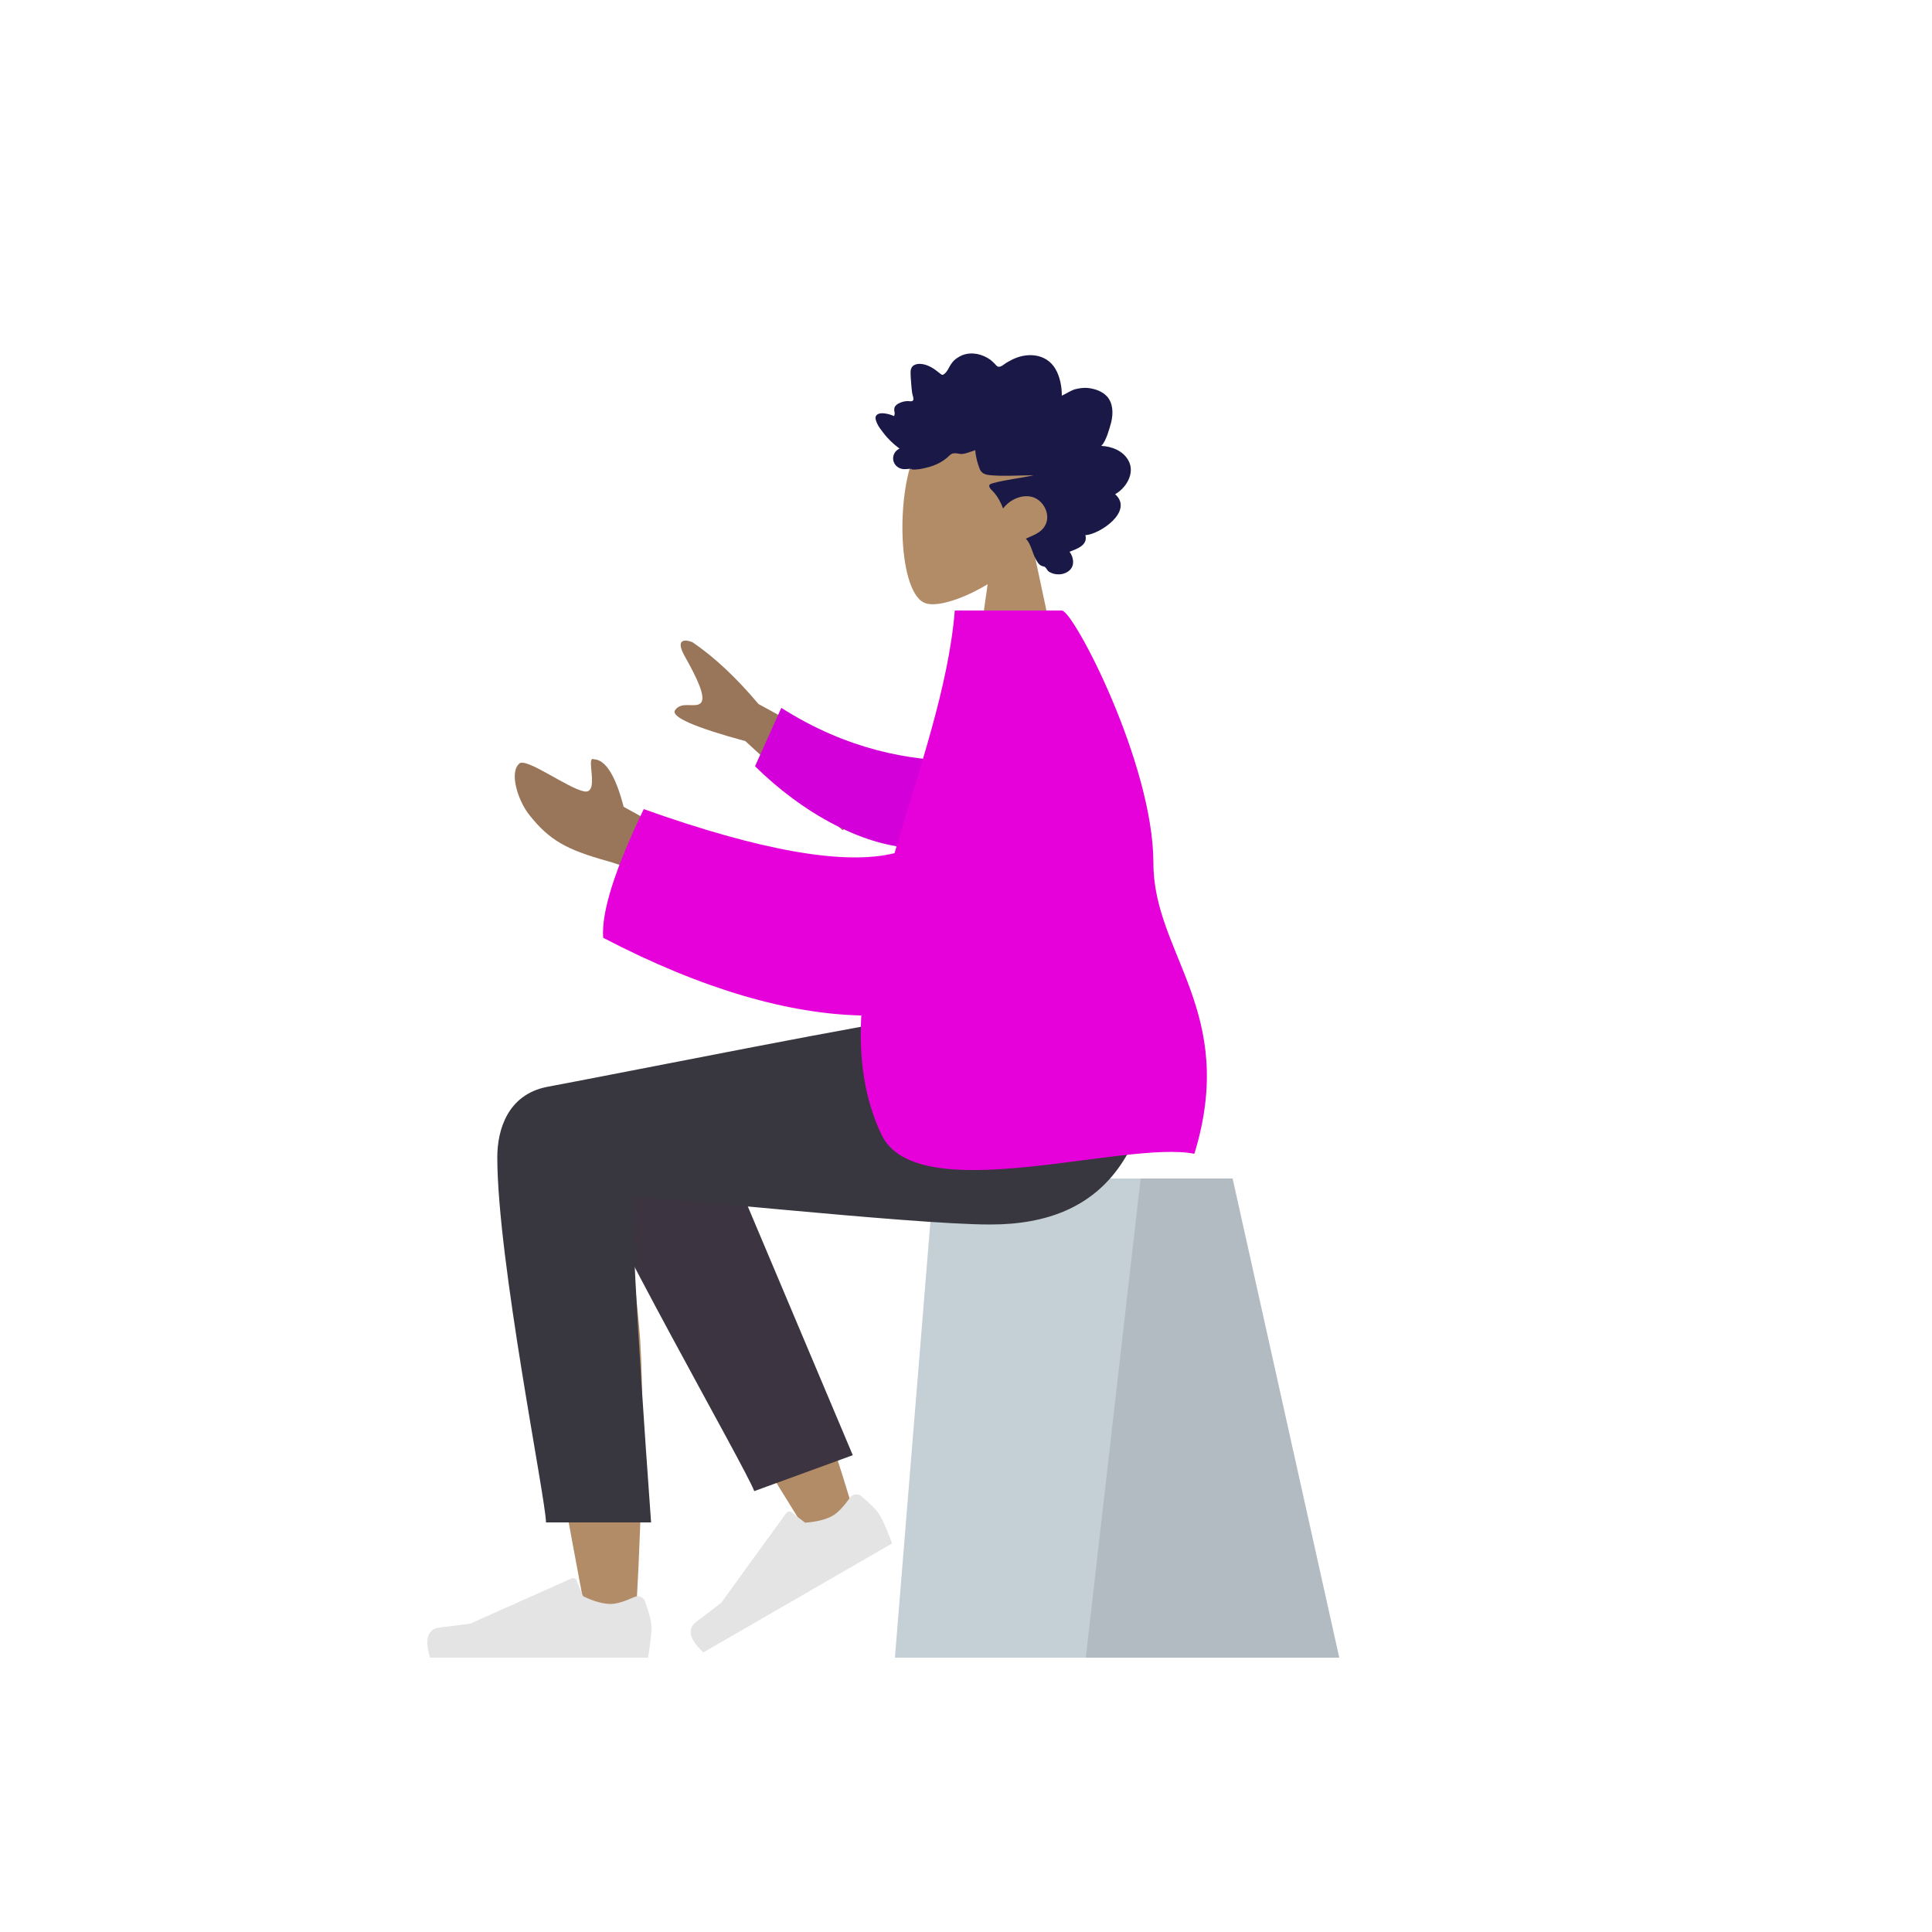 <?xml version="1.0" encoding="utf-8"?>
<!-- Generator: Adobe Illustrator 26.0.2, SVG Export Plug-In . SVG Version: 6.00 Build 0)  -->
<svg version="1.1" id="Layer_1" xmlns="http://www.w3.org/2000/svg" xmlns:xlink="http://www.w3.org/1999/xlink" x="0px" y="0px"
	 viewBox="0 0 500 500" style="enable-background:new 0 0 500 500;" xml:space="preserve">
<style type="text/css">
	.st0{fill-rule:evenodd;clip-rule:evenodd;fill:#B28B67;}
	.st1{fill-rule:evenodd;clip-rule:evenodd;fill:#191847;}
	.st2{fill-rule:evenodd;clip-rule:evenodd;fill:#C5CFD6;}
	.st3{fill-rule:evenodd;clip-rule:evenodd;fill-opacity:0.1;}
	.st4{fill-rule:evenodd;clip-rule:evenodd;fill:#3C3440;}
	.st5{fill-rule:evenodd;clip-rule:evenodd;fill:#E4E4E4;}
	.st6{fill-rule:evenodd;clip-rule:evenodd;fill:#383740;}
	.st7{fill-rule:evenodd;clip-rule:evenodd;fill:#997659;}
	.st8{fill-rule:evenodd;clip-rule:evenodd;fill:#D300D9;}
	.st9{fill-rule:evenodd;clip-rule:evenodd;fill:#E600D9;}
</style>
<g>
	<desc>Created with Sketch.</desc>
	<g id="humaaans_x2F_sitting-2_00000053547273400778205760000006487592032399437739_">
		
			<g id="A-Human_x2F_Sitting_00000167378787457113452090000011914400067832990883_" transform="translate(190, 200.5) scale(-1, 1) translate(-190, -200.5) translate(40, 24)">
			
				<g id="Head_x2F_Front_x2F_Rad_00000183250276484342053770000008595638183674846379_" transform="translate(82, 0)">
				<g id="Head_00000136379912782354650380000016317524458782621110_" transform="translate(54, 31)">
					<path class="st0" d="M-63.3,86.5c-4.6-5.4-7.7-12-7.2-19.5c1.5-21.4,31.3-16.7,37.1-5.9s5.1,38.2-2.4,40.1
						c-3,0.8-9.3-1.1-15.8-5l4.1,28.8h-24L-63.3,86.5z"/>
				</g>
				<path id="hair_00000018936731891918864240000007372808536184249532_" class="st1" d="M-27,91.4c-0.8-0.8-1.2-1.9-1.6-2.9
					c-0.4-1.1-0.7-2.2-1-3.3c-0.5-2.2-0.5-4.8,1.1-6.6c1.3-1.4,3.2-2,5-2.2c1.2-0.1,2.4,0.1,3.5,0.4c1.1,0.4,2.1,1.1,3.2,1.6
					c0-2.4,0.5-5,1.7-7c1.2-2,3.1-3.1,5.2-3.4c2.2-0.3,4.4,0.2,6.4,1.3c0.5,0.3,1,0.5,1.5,0.9c0.4,0.3,0.8,0.6,1.3,0.7
					c0.5,0.1,0.8-0.2,1.1-0.6c0.4-0.4,0.8-0.8,1.3-1.2c2.1-1.5,4.8-2.1,7.2-1.2C9.9,68.3,11,69,11.7,70c0.7,0.9,1.1,2.3,2.1,2.9
					c0.4,0.3,0.7-0.1,1-0.3c0.5-0.4,1-0.8,1.6-1.2c0.8-0.5,1.6-0.9,2.5-1.1c1.3-0.3,3.1-0.2,3.4,1.5c0.1,0.6,0,1.3,0,1.9
					c-0.1,0.9-0.1,1.8-0.2,2.6c-0.1,0.7-0.1,1.3-0.3,2c-0.1,0.3-0.3,1-0.1,1.3c0.2,0.4,1,0.2,1.4,0.2c0.7,0,1.5,0.2,2.1,0.5
					c0.5,0.2,1.1,0.6,1.3,1.2c0.1,0.4,0.1,0.7,0,1.1c-0.1,0.5,0,0.7,0.1,1.1c1-0.5,4.3-1.5,4.8,0.2c0.1,0.6-0.2,1.2-0.4,1.7
					c-0.4,0.9-1,1.6-1.6,2.4c-1.2,1.6-2.6,2.9-4.2,4.1c1.8,0.8,2.3,3.2,0.7,4.6c-0.7,0.6-1.6,0.8-2.5,0.7c-0.3,0-0.8-0.1-1-0.1
					c-0.1,0-0.3,0.1-0.5,0.2c-1.2,0.1-2.6-0.2-3.8-0.5c-2.1-0.5-4.2-1.5-5.8-3.1c-0.4-0.4-0.8-0.6-1.4-0.6c-0.5,0-1,0.1-1.5,0.2
					c-1.3,0-2.5-0.6-3.8-1c-0.1,1.7-0.6,3.5-1.2,5c-0.6,1.2-1.7,1.4-2.9,1.5c-3.6,0.3-7.3,0-11,0c3.5,0.8,7.2,1.1,10.7,2.1
					c1.6,0.4,0.4,1.5-0.3,2.2c-1.1,1.2-1.9,2.7-2.5,4.3c-1.7-2.3-4.8-3.7-7.5-3c-3,0.8-5.1,4.8-3.2,7.7c1.1,1.7,3.1,2.3,4.8,3.1
					c-1.3,1.4-1.6,3.4-2.4,5c-0.4,0.8-0.9,1.8-1.8,2.1c-0.3,0.1-0.7,0.1-0.9,0.4c-0.3,0.3-0.4,0.7-0.8,1c-1.6,1.1-4.1,1-5.5-0.4
					c-1.3-1.3-0.9-3.4,0.1-4.7c-1.7-0.7-4.8-1.6-4.1-4.3c-3.7-0.2-12.6-6.2-7.7-10.6c-2.7-1.5-5.2-5.3-3.5-8.6
					C-32.7,92.6-29.6,91.5-27,91.4"/>
			</g>
			
				<g id="Bottom_x2F_Sitting_x2F_Skinny-Jeans-1_00000005955336857186056010000003624437197691476891_" transform="translate(0, 187)">
				
					<g id="Objects_x2F_Seat_x2F_Cube_00000005238660197682962540000001615263060317256107_" transform="translate(10, 42)">
					<g id="Seat_00000179623675627285999620000001685839413891955346_" transform="translate(55, 0)">
						<polygon id="Seat-Stuff_00000070816293542038722030000013313746441985037480_" class="st2" points="-44,52 33.3,52 43.4,176 
							-71.6,176 						"/>
						<polygon id="Seat-Stuff_00000119819291902175856760000015349008187597008812_" class="st3" points="-44,52 -20.2,52 -6,176 
							-71.6,176 						"/>
					</g>
				</g>
				<path id="Skin_00000147214236848126815830000012155114574181506965_" class="st0" d="M186.4,73.2c8.2-4.9,22.1,1.4,22,8.5
					c0,21.2-19.3,120.9-20.4,127.2c-1,6.3-11.8,8-12.4,0c-1-12.7-2.9-56.4-1-76.7c0.8-8.4,1.6-16.3,2.4-23.4
					c-10.1,18.3-25.8,44.5-47,78.6l-11.5-5.3c9-29.8,16.5-50.8,22.2-63.1c9.9-21,19.2-39,23.1-45.4C170,63.7,180.7,67.2,186.4,73.2z
					"/>
				<path id="LegLower_00000098207497627572326250000015265984011700021937_" class="st4" d="M119.3,165.6L158.8,72
					c9.5-15.2,36,3.1,32.8,11.9c-7.3,20.1-44.6,85-46.8,91L119.3,165.6z"/>
				
					<g id="Accessories_x2F_Shoe_x2F_Flat-Sneaker_00000121981646010358281220000005662892229935118745_" transform="translate(215.5, 133) rotate(30) translate(-215.5, -133) translate(185, 113)">
					<path id="shoe_00000181783014237964928190000007575270121781551753_" class="st5" d="M-33.1,106.6c-1.1,3-1.7,5.2-1.7,6.7
						c0,1.8,0.3,4.4,0.9,7.9c2.1,0,20.9,0,56.4,0c1.5-4.8,0.6-7.5-2.5-7.8c-3.2-0.4-5.8-0.7-7.9-1l-26.2-11.7
						c-0.5-0.2-1.1,0-1.3,0.5c0,0,0,0,0,0l-1.7,4.1c-2.9,1.4-5.3,2-7.1,2c-1.5,0-3.5-0.6-6.2-1.8l0,0c-1-0.5-2.2,0-2.7,1
						C-33.1,106.6-33.1,106.6-33.1,106.6z"/>
				</g>
				
					<g id="Accessories_x2F_Shoe_x2F_Flat-Sneaker_00000018227787546381898320000017178662525561332157_" transform="translate(242, 126)">
					<path id="shoe_00000142158838780003440260000004940386335603481517_" class="st5" d="M-68.9,77.4c-1.1,3-1.7,5.2-1.7,6.7
						c0,1.8,0.3,4.4,0.9,7.9c2.1,0,20.9,0,56.4,0c1.5-4.8,0.6-7.5-2.5-7.8c-3.2-0.4-5.8-0.7-7.9-1l-26.2-11.7
						c-0.5-0.2-1.1,0-1.3,0.5c0,0,0,0,0,0l-1.7,4.1c-2.9,1.4-5.3,2-7.1,2c-1.5,0-3.5-0.6-6.2-1.8l0,0c-1-0.5-2.2,0-2.7,1
						C-68.9,77.3-68.9,77.4-68.9,77.4z"/>
				</g>
				<path id="Leg-and-Butt_00000049902622617986987530000003170263319225577867_" class="st6" d="M211.3,88.5
					c0,26.6-12.6,88.7-12.6,94.5l-27.2,0c4-55.4,5.4-83.4,4.2-84c-1.7-0.9-71.1,6.9-92,6.9c-30,0-42.4-18.9-43.4-54h59.5
					c12.1,1.3,75.3,14,98.7,18.4C208.5,72.3,211.3,81.2,211.3,88.5z"/>
			</g>
			
				<g id="Body_x2F_Pointing-Forward_00000049221862424042405000000013498019677724087186_" transform="translate(22, 82)">
				<path id="Skin_00000082343761347540924360000004163722597501748158_" class="st7" d="M87,95.2l34.7-19
					c5.8-6.9,11.5-12.2,17.1-16c1.7-0.7,4.7-1.1,1.9,3.8c-2.8,5-5.5,10.3-4.1,11.9c1.4,1.5,5-0.6,6.7,1.9c1.1,1.7-4.9,4.4-18.2,8
					l-25.2,23.1L87,95.2z M141.4,111.2l15.2-8.4c2.1-8.1,4.7-12.2,7.7-12.3c2.3-1.1-1.7,9.2,2.6,8.3c4.3-0.9,14.9-8.8,16.7-7.2
					c2.7,2.4,0.3,9.6-2.5,13.2c-5.3,6.7-9.7,9.1-20.5,12.1c-5.7,1.6-11.8,4.7-18.4,9.5L141.4,111.2z"/>
				<path id="Sleeve_00000023252240014968433380000003824456079570102687_" class="st8" d="M70.1,90.9c12.2-0.1,28.4-2.7,45.7-13.7
					l6.8,15.1c-11.9,11.8-28.7,21.6-43.4,21.2C67.7,113.2,61.7,99.3,70.1,90.9z"/>
				<path id="Clothes_00000142160691260967582070000015212301574487443101_" class="st9" d="M86.5,114.8
					c12.9,3.2,34.6-0.6,64.9-11.4c7.5,15.6,11,26.7,10.5,33.3c-26.1,13.6-48.4,19.7-66.8,20.1c0.6,10.9-0.7,21.3-5.2,30.8
					c-9.2,19.5-62.9,1.4-81,5c-11.3-36.8,10.6-51.7,10.6-75.2C19.5,91.6,40.2,52,43.2,52h27.7C72.5,71.7,80.2,93.3,86.5,114.8z"/>
			</g>
		</g>
	</g>
</g>
</svg>
